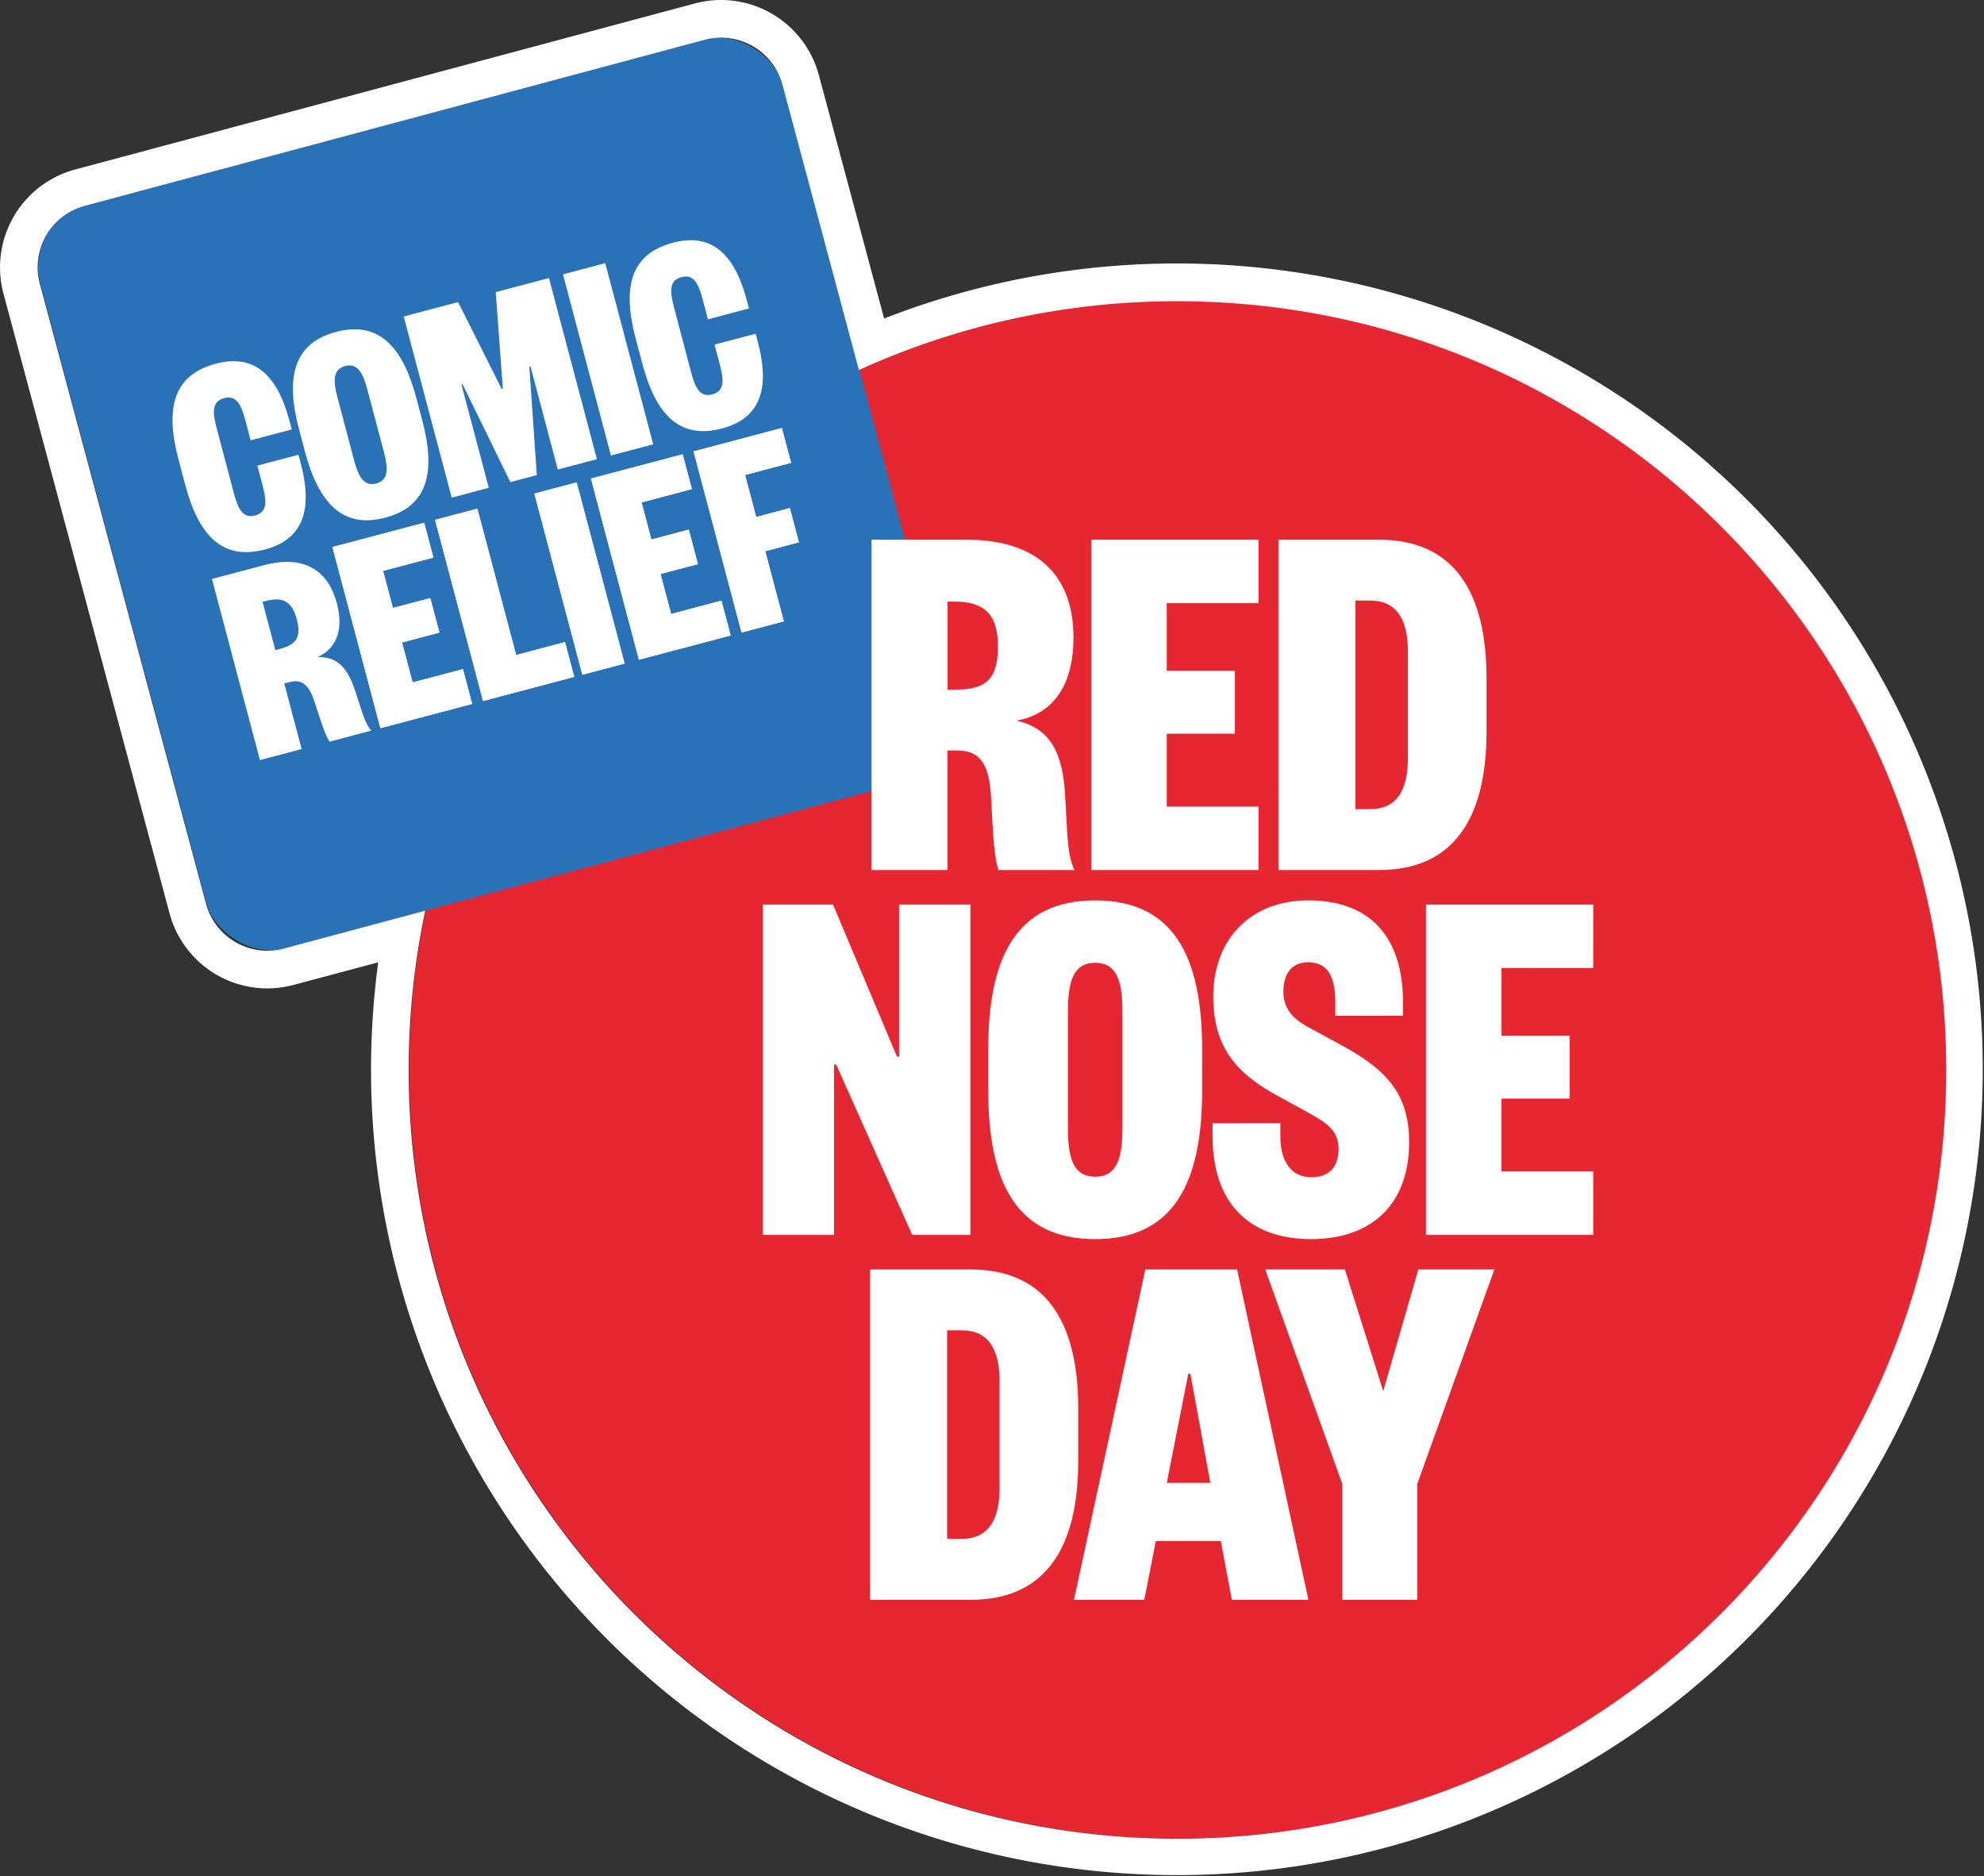 <svg xmlns="http://www.w3.org/2000/svg" viewBox="0 0 790.29 747.45"><rect x="0" y="0" width="790.29" height="747.45" fill="#333333" stroke="none"/><defs><style>.cls-1{fill:#e62731;}.cls-2{fill:#2a72b7;}.cls-3{fill:#fff;}</style></defs><title>RND22</title><g id="Layer_2" data-name="Layer 2"><g id="Livello_1" data-name="Livello 1"><path class="cls-1" d="M775.49,426.13c0,169.14-137.11,306.25-306.25,306.25S163,595.27,163,426.13,300.1,119.88,469.24,119.88,775.49,257,775.49,426.13"/><rect class="cls-2" x="43.93" y="43.65" width="306.27" height="306.27" rx="25.34" ry="25.34" transform="translate(-44.22 57.71) rotate(-15)"/><path class="cls-3" d="M287.24,15A25.36,25.36,0,0,1,311.7,33.79l30.44,113.62A305.08,305.08,0,0,1,469,120c169.13,0,306.25,137.11,306.25,306.24S638.17,732.45,469,732.45,162.79,595.34,162.79,426.2a307,307,0,0,1,6.6-63.44l-56.34,15.09a25.3,25.3,0,0,1-31-17.92L15.87,113.05A25.34,25.34,0,0,1,33.79,82L280.66,15.87a25.38,25.38,0,0,1,6.58-.87m0-15h0a40.28,40.28,0,0,0-10.46,1.38L29.9,67.53A40.39,40.39,0,0,0,1.38,116.94L67.53,363.81a40.32,40.32,0,0,0,49.41,28.53l33.71-9a323.65,323.65,0,0,0-2.86,42.89A321,321,0,1,0,352.17,126.88l-26-97A40.4,40.4,0,0,0,287.24,0Z"/><polygon class="cls-3" points="188.07 280.4 151.53 290.07 132.42 217.91 168.96 208.24 172.63 222.1 152.59 227.41 156.5 242.18 171.39 238.24 175.03 251.98 160.14 255.92 164.36 271.85 184.4 266.54 188.07 280.4"/><polygon class="cls-3" points="190.15 202.62 205.59 260.93 225.06 255.77 228.73 269.63 192.42 279.24 173.31 207.08 190.15 202.62"/><rect class="cls-3" x="222.14" y="193.13" width="17.42" height="74.65" transform="translate(-51.31 66.78) rotate(-14.83)"/><polygon class="cls-3" points="291.04 253.13 254.5 262.8 235.39 190.64 271.92 180.97 275.6 194.82 255.55 200.13 259.46 214.91 274.36 210.97 278 224.71 263.1 228.65 267.32 244.57 287.37 239.27 291.04 253.13"/><polygon class="cls-3" points="295.39 251.97 276.27 179.81 311.44 170.5 315.11 184.36 296.78 189.21 301.21 205.94 314.61 202.39 318.22 216.02 304.82 219.57 312.22 247.51 295.39 251.97"/><path class="cls-3" d="M93.12,196.33c1.7,6.42,3.6,10.33,8.52,9s4.64-5.64,2.94-12.06l-2.06-7.79,16.37-4.34.88,3.33c4.46,16.83,2.21,30.06-14.17,34.4-16.84,4.45-26.37-5.16-31.86-25.89l-2.61-9.85c-5.49-20.73-2-33.8,14.87-38.26,16.38-4.34,24.88,6,29.34,22.87l.88,3.32-16.37,4.34-2.07-7.79c-1.7-6.41-3.59-10.32-8.52-9s-4.63,5.64-2.93,12.06Z"/><path class="cls-3" d="M168.22,167.5c5.49,20.73,2.09,34.26-14.75,38.71s-26.49-5.6-32-26.34l-2.37-8.93c-5.49-20.73-2.08-34.26,14.75-38.72s26.49,5.61,32,26.34Zm-27.17,15.9c1.7,6.41,3.89,10.49,8.81,9.19s4.8-5.93,3.11-12.35L146.29,155c-1.7-6.41-3.88-10.49-8.81-9.19s-4.8,5.93-3.1,12.35Z"/><polygon class="cls-3" points="199.84 154.95 200.3 154.83 197.47 116.36 218.66 110.75 237.77 182.91 222.19 187.03 211.3 145.91 210.84 146.03 213.83 189.25 203.29 192.04 184.27 153.07 183.81 153.19 194.7 194.31 179.93 198.23 160.81 126.07 182.46 120.33 199.84 154.95"/><rect class="cls-3" x="233.52" y="105.79" width="17.42" height="74.65" transform="translate(-28.57 66.79) rotate(-14.83)"/><path class="cls-3" d="M275.23,148.1c1.7,6.42,3.59,10.33,8.52,9s4.63-5.64,2.94-12.05l-2.07-7.79L301,132.94l.88,3.33c4.46,16.83,2.2,30-14.18,34.39-16.84,4.46-26.37-5.15-31.86-25.88l-2.61-9.85c-5.49-20.73-2-33.8,14.88-38.26,16.37-4.34,24.88,6,29.34,22.87l.88,3.32L282,127.2l-2.06-7.79c-1.7-6.41-3.59-10.32-8.52-9s-4.63,5.64-2.93,12.06Z"/><path class="cls-3" d="M131.26,295.44c-1.64-2.51-3-6.68-5.76-15.27-2.16-6.78-4.82-9.87-10.09-8.48l-2.17.58,6.91,26.11-16.61,4.4L84.43,230.62l20.73-5.49c16.15-4.27,25.62,2.29,29,15.12,3,11.34-.66,18.32-7.66,21.52,8-.29,12,4.43,14.93,13.33,3.09,9.35,3.95,13,6.43,15.94Zm-19.94-36.88c6.76-1.79,8.82-4.67,6.87-12-1.72-6.52-5.21-9-12-7.24l-1.61.42,5.1,19.24Z"/><polygon class="cls-3" points="188.07 280.4 151.53 290.07 132.42 217.91 168.96 208.24 172.63 222.1 152.59 227.41 156.5 242.18 171.39 238.24 175.03 251.98 160.14 255.92 164.36 271.85 184.4 266.54 188.07 280.4"/><polygon class="cls-3" points="190.15 202.62 205.59 260.93 225.06 255.77 228.73 269.63 192.42 279.24 173.31 207.08 190.15 202.62"/><rect class="cls-3" x="222.14" y="193.13" width="17.42" height="74.65" transform="translate(-51.31 66.78) rotate(-14.83)"/><polygon class="cls-3" points="291.04 253.13 254.5 262.8 235.39 190.64 271.92 180.97 275.6 194.82 255.55 200.13 259.46 214.91 274.36 210.97 278 224.71 263.1 228.65 267.32 244.57 287.37 239.27 291.04 253.13"/><polygon class="cls-3" points="295.39 251.97 276.27 179.81 311.44 170.5 315.11 184.36 296.78 189.21 301.21 205.94 314.61 202.39 318.22 216.02 304.82 219.57 312.22 247.51 295.39 251.97"/><path class="cls-3" d="M397.71,346.57c-1.67-5-2.09-12.74-2.92-28.62-.63-12.53-3.76-19-13.37-19h-4v47.62H347.17V215H385c29.45,0,42.6,15.46,42.6,38.85,0,20.67-9.39,30.91-22.76,33.2,13.78,3.14,18.38,13,19.42,29.45,1,17.34.84,24,3.76,30.08Zm-17.33-71.85c12.32,0,17.12-4,17.12-17.33,0-11.91-4.8-17.75-17.12-17.75h-2.93v35.08Z"/><polygon class="cls-3" points="501.29 346.57 434.67 346.57 434.67 214.99 501.29 214.99 501.29 240.26 464.75 240.26 464.75 267.2 491.9 267.2 491.9 292.27 464.75 292.27 464.75 321.3 501.29 321.3 501.29 346.57"/><path class="cls-3" d="M592.14,291.22c0,35.09-13.37,55.35-42.82,55.35H509.23V215h40.09c29.45,0,42.82,20.26,42.82,55.35Zm-31.33-31.53c0-12.95-4.38-20.47-15.25-20.47h-5.64v83.12h5.64c10.87,0,15.25-7.52,15.25-20.47Z"/><polygon class="cls-3" points="358.14 360.34 386.54 360.34 386.54 491.92 363.36 491.92 333.08 424.04 332.24 424.04 332.24 491.92 303.84 491.92 303.84 360.34 331.82 360.34 357.3 420.91 358.14 420.91 358.14 360.34"/><path class="cls-3" d="M510,447.43v5.23c0,9.81,4.18,16.28,12.32,16.28,7.1,0,10.86-4,10.86-11.27,0-7.52-4.8-10.45-12.74-14.83l-11.07-6.06c-14-7.73-26.1-17.12-26.1-39.68,0-23.39,15.24-38.43,37.8-38.43,24,0,37.8,13.79,37.8,40.73v5.22H531.89v-5.43c0-10.65-3.34-15.87-10.86-15.87-6.48,0-9.82,4.59-9.82,11.69,0,6.69,3.76,10.86,10,14.2l12.32,6.69c17.33,9.4,27.77,18.59,27.77,39.05,0,25.48-15.66,38.64-39.05,38.64S483,480.64,483,452.45v-5Z"/><path class="cls-3" d="M478.85,434.28c0,37.8-11.91,59.31-42.61,59.31s-42.6-21.51-42.6-59.31V418c0-37.8,11.9-59.32,42.6-59.32s42.61,21.52,42.61,59.32ZM425.38,449.1c0,11.7,1.88,19.64,10.86,19.64s10.86-7.94,10.86-19.64V403.16c0-11.7-1.88-19.63-10.86-19.63s-10.86,7.93-10.86,19.63Z"/><polygon class="cls-3" points="634.64 491.92 568.01 491.92 568.01 360.34 634.64 360.34 634.64 385.61 598.09 385.61 598.09 412.56 625.24 412.56 625.24 437.62 598.09 437.62 598.09 466.65 634.64 466.65 634.64 491.92"/><path class="cls-3" d="M429.49,581.93c0,35.08-13.37,55.34-42.82,55.34H346.58V505.7h40.09c29.45,0,42.82,20.25,42.82,55.34Zm-31.33-31.54c0-12.95-4.39-20.47-15.25-20.47h-5.64V613h5.64c10.86,0,15.25-7.52,15.25-20.46Z"/><path class="cls-3" d="M492.77,505.7l28.4,131.57H490.68l-4.39-23.39H460.4l-4.6,23.39h-28L456.22,505.7Zm-28,85h17.34l-7.94-43.44h-.84Z"/><polygon class="cls-3" points="564.96 505.69 595.25 505.69 564.54 591.12 564.54 637.27 534.68 637.27 534.68 591.12 503.98 505.69 535.72 505.69 550.97 554.15 564.96 505.69"/></g></g></svg>
